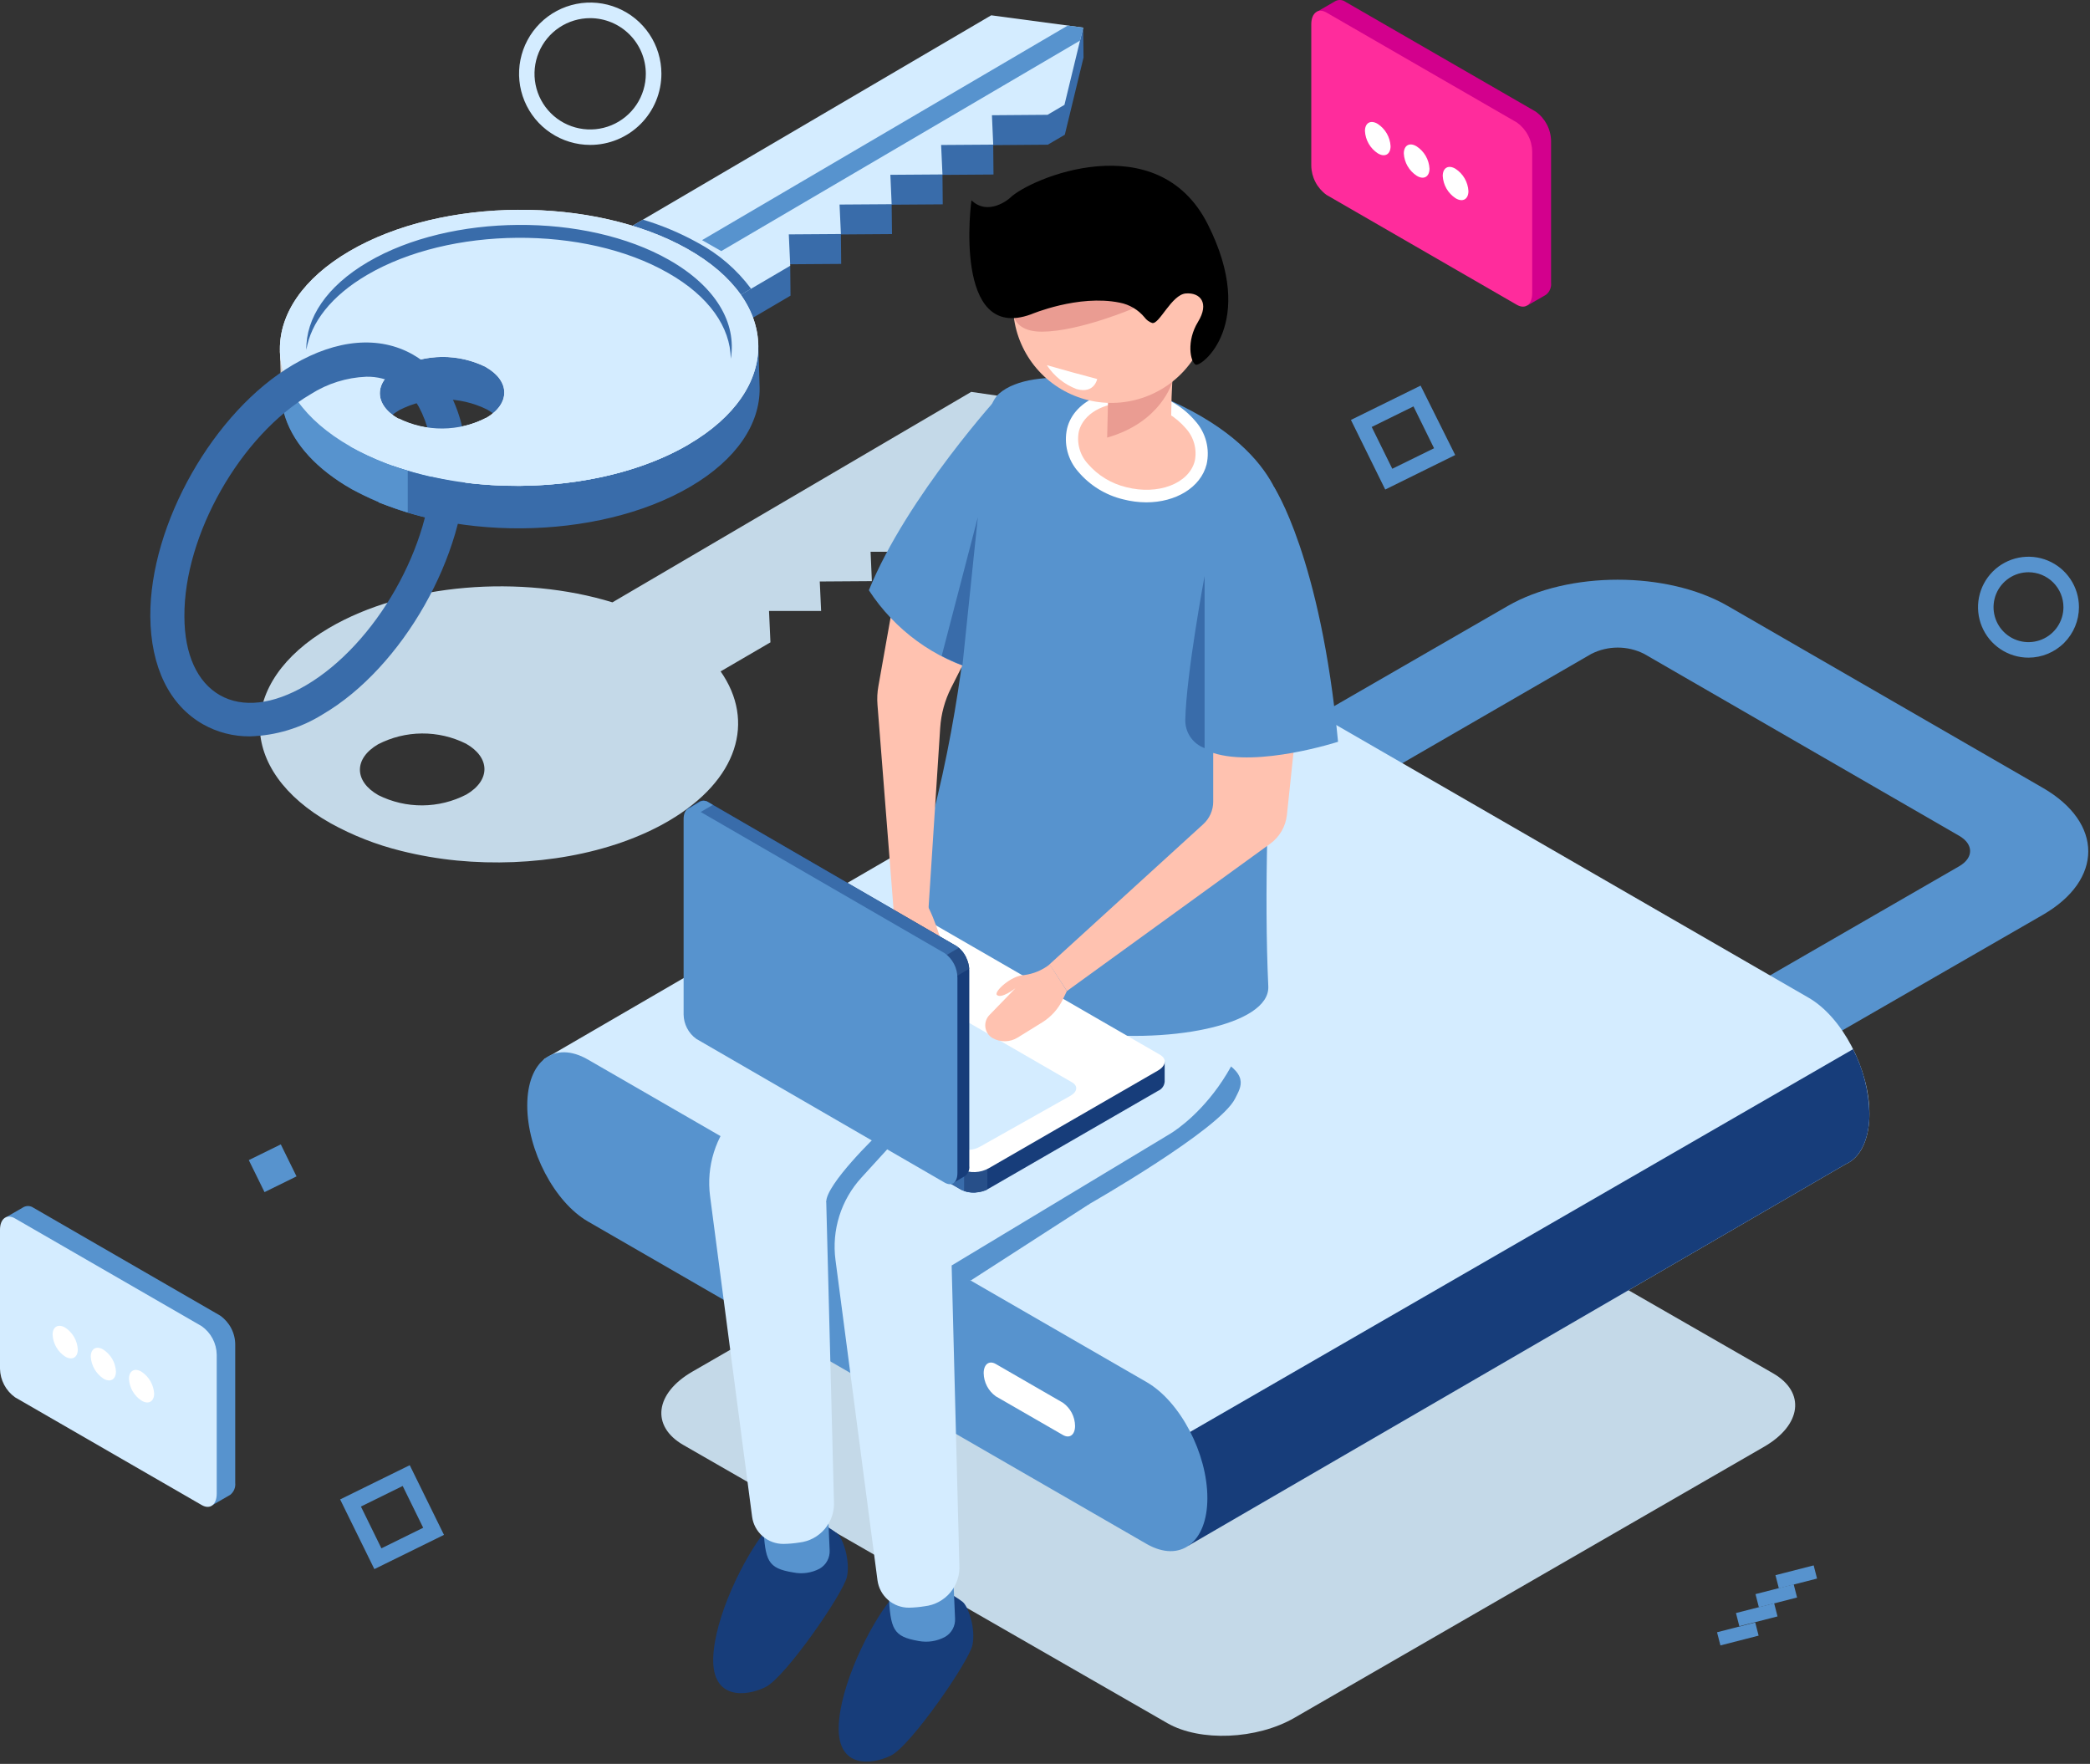 <svg width="455" height="384" viewBox="0 0 455 384" fill="none" xmlns="http://www.w3.org/2000/svg">
<rect x="0" y="0" width="455" height="384" fill="#333333" stroke="none"/>
<g clip-path="url(#clip0_619_1698)">
<path d="M395.577 343.649L394.842 340.782L386.527 342.914L387.262 345.781L395.577 343.649Z" fill="#5793CE"/>
<path d="M391.228 347.774L390.494 344.907L382.178 347.038L382.913 349.905L391.228 347.774Z" fill="#5793CE"/>
<path d="M386.973 351.893L386.238 349.027L377.923 351.157L378.657 354.024L386.973 351.893Z" fill="#5793CE"/>
<path d="M382.856 356.075L382.121 353.208L373.806 355.34L374.541 358.206L382.856 356.075Z" fill="#5793CE"/>
<path d="M211.438 85.313L133.33 131.13C113.528 125.056 88.303 126.931 71.662 136.693C51.411 148.577 51.519 167.682 71.957 179.21C76.792 181.887 81.961 183.913 87.327 185.237C91.34 186.239 95.421 186.943 99.537 187.344C115.775 188.894 133.098 186.027 145.602 178.698C160.725 169.82 164.474 157.006 156.882 146.16L167.728 139.838L167.418 133.005H178.76L178.466 126.59L189.808 126.513L189.529 120.114H200.855L200.576 113.699H211.918L211.624 107.3L223.741 107.207L227.428 105.037L231.504 88.226L211.438 85.313ZM101.536 172.965C98.577 174.496 95.3 175.307 91.969 175.331C88.638 175.355 85.349 174.592 82.369 173.105C77.054 170.083 77.008 165.141 82.291 162.042C85.249 160.511 88.527 159.7 91.858 159.676C95.189 159.652 98.478 160.415 101.458 161.902C106.773 164.924 106.804 169.882 101.536 172.965Z" fill="#C4D9E8"/>
<path d="M254.125 375.122L148.763 314.569C141.666 310.479 142.565 303.32 150.746 298.595L253.01 239.592C261.191 234.943 273.571 234.339 280.667 238.445L386.03 298.982C393.127 303.088 392.228 310.231 384.047 314.957L281.783 373.975C273.602 378.701 261.222 379.213 254.125 375.122Z" fill="#C4D9E8"/>
<path d="M377.601 237.841L359.395 227.32L426.517 188.584C429.694 186.755 429.694 183.78 426.517 181.952L357.939 142.348C356.156 141.447 354.187 140.977 352.19 140.977C350.193 140.977 348.224 141.447 346.442 142.348L279.304 181.177L261.098 170.656L328.236 131.92C341.437 124.297 362.928 124.297 376.145 131.92L444.723 171.509C457.925 179.132 457.925 191.543 444.723 199.166L377.601 237.841Z" fill="#5793CE"/>
<path d="M406.979 242.458C406.979 232.727 401.06 221.432 393.762 217.217L272.13 146.996C268.861 145.106 265.932 144.967 263.562 146.253L118.347 230.636L258.774 336.463L401.835 253.428C402.286 253.232 402.713 252.982 403.105 252.684C405.491 250.902 406.979 247.323 406.979 242.458Z" fill="#D4ECFF"/>
<path d="M258.774 336.463L401.835 253.428C402.286 253.231 402.713 252.982 403.105 252.684C405.491 250.871 406.979 247.323 406.979 242.458C406.866 237.564 405.648 232.76 403.415 228.404L240.32 322.564L258.774 336.463Z" fill="#173D7A"/>
<path d="M249.632 336.122L128 265.917C120.702 261.702 114.783 250.422 114.783 240.661C114.783 230.915 120.702 226.452 128 230.667L249.632 300.888C256.93 305.102 262.849 316.382 262.849 326.144C262.849 335.828 256.93 340.29 249.632 336.122Z" fill="#5793CE"/>
<path d="M231.411 312.4L216.784 303.971C215.983 303.395 215.328 302.639 214.871 301.765C214.413 300.891 214.166 299.922 214.15 298.935C214.15 296.999 215.327 296.1 216.784 296.937L231.411 305.381C232.214 305.955 232.871 306.71 233.329 307.585C233.786 308.459 234.031 309.43 234.045 310.417C234.045 312.354 232.867 313.237 231.411 312.4Z" fill="white"/>
<path d="M121.616 65.139L146.609 79.332L172.098 64.364L172.036 57.856L171.819 57.996L171.788 57.531L183.13 57.453L183.068 51.039L194.193 50.961L194.115 44.562L205.24 44.485L205.178 38.07L216.288 37.992L216.226 31.593L228.11 31.5L231.813 29.331L235.888 12.519L235.811 6.012L233.859 12.241L215.854 9.839L121.616 65.139Z" fill="#396CAA"/>
<path d="M146.531 72.824L172.035 57.857L171.726 51.024L183.068 50.946L182.773 44.531L194.115 44.454L193.836 38.055L205.178 37.977L204.884 31.562L216.226 31.485L215.947 25.086L228.048 24.993L231.736 22.824L235.811 6.012L215.792 3.332L121.539 58.631L146.531 72.824Z" fill="#D4ECFF"/>
<path d="M163.514 62.861C160.439 58.717 156.487 55.305 151.939 52.867C148.141 50.756 144.125 49.062 139.962 47.816L121.554 58.662L146.532 72.871L163.514 62.861Z" fill="#396CAA"/>
<path d="M235.129 8.832L235.811 6.012L232.464 5.562L152.838 52.278L157.021 54.665L235.129 8.832Z" fill="#5793CE"/>
<path d="M61.219 85.669L60.94 76.419L63.899 82.663L61.219 85.669Z" fill="#D3D0CF"/>
<path d="M76.636 106.478C97.058 118.068 130.03 117.836 150.281 105.952C160.43 100.002 165.45 92.239 165.373 84.523L165.094 74.715L163.405 76.59C161.05 71.755 156.572 67.2 149.94 63.45C129.534 51.845 96.562 52.077 76.31 63.962C56.059 75.846 56.199 94.873 76.636 106.478ZM106.075 89.171C111.39 92.192 111.421 97.135 106.153 100.234C103.195 101.765 99.917 102.575 96.586 102.6C93.255 102.624 89.966 101.861 86.986 100.374C81.671 97.352 81.625 92.394 86.909 89.295C89.869 87.77 93.147 86.964 96.477 86.943C99.807 86.921 103.095 87.685 106.075 89.171Z" fill="#396CAA"/>
<path d="M76.341 97.228C96.748 108.818 129.72 108.586 149.971 96.717C170.223 84.848 170.114 65.728 149.677 54.2C129.24 42.672 96.283 42.827 76.031 54.711C55.78 66.596 55.92 85.623 76.341 97.228ZM105.781 79.921C111.096 82.942 111.127 87.9 105.858 90.984C102.9 92.515 99.623 93.325 96.292 93.35C92.961 93.374 89.672 92.611 86.692 91.123C81.377 88.102 81.346 83.144 86.692 80.06C89.646 78.535 92.918 77.727 96.243 77.703C99.568 77.678 102.851 78.438 105.827 79.921H105.781Z" fill="#F2F2F2"/>
<path d="M100.002 102.295C95.579 103.061 91.028 102.387 87.017 100.374C83.206 98.204 82.121 95.043 83.748 92.285L74.451 84.957L64.829 74.11C57.392 84.957 61.312 97.817 76.558 106.494C83.653 110.314 91.399 112.773 99.397 113.745L100.002 102.295Z" fill="#5793CE"/>
<path d="M76.341 97.228C81.171 99.908 86.334 101.935 91.697 103.256C95.709 104.256 99.79 104.961 103.906 105.363C120.144 106.912 137.483 104.046 149.971 96.717C170.223 84.833 170.114 65.728 149.677 54.2C129.24 42.672 96.283 42.827 76.031 54.711C55.78 66.596 55.92 85.623 76.341 97.228ZM105.781 79.921C111.096 82.942 111.127 87.9 105.858 90.984C102.9 92.515 99.623 93.325 96.292 93.35C92.961 93.374 89.672 92.611 86.692 91.123C81.377 88.102 81.346 83.144 86.692 80.06C89.646 78.535 92.918 77.727 96.243 77.703C99.568 77.678 102.851 78.438 105.827 79.921H105.781Z" fill="#D4ECFF"/>
<path d="M66.688 76.155C67.68 70.236 72.08 64.442 79.905 59.855C97.91 49.288 127.241 49.009 145.416 59.406C154.434 64.519 159.004 71.29 159.097 78.092C160.399 70.345 155.906 62.412 145.633 56.57C127.458 46.251 98.127 46.452 80.106 57.035C71.058 62.35 66.58 69.276 66.688 76.155Z" fill="#396CAA"/>
<path d="M54.401 160.306C50.825 160.339 47.304 159.43 44.19 157.672C36.877 153.52 32.802 145.168 32.724 134.183C32.585 114.117 46.545 89.528 63.853 79.379C73.335 73.816 82.586 73.041 89.899 77.194C93.054 79 95.67 81.616 97.476 84.771C100.173 89.634 101.536 95.124 101.427 100.684C101.567 120.749 87.606 145.339 70.299 155.488C65.524 158.482 60.035 160.146 54.401 160.306ZM79.735 82.013C75.442 82.189 71.272 83.498 67.649 85.809C52.356 94.765 40.022 116.488 40.146 134.198C40.146 142.457 42.951 148.546 47.894 151.351C52.836 154.155 59.453 153.396 66.58 149.212C81.858 140.256 94.191 118.533 94.067 100.823C94.186 96.557 93.193 92.333 91.185 88.567C90.057 86.533 88.393 84.847 86.375 83.692C84.356 82.536 82.06 81.956 79.735 82.013Z" fill="#396CAA"/>
<path d="M89.279 98.22L103.813 101.768L105.905 90.922C102.947 92.453 99.669 93.263 96.338 93.287C93.008 93.312 89.718 92.549 86.738 91.061L89.279 98.22Z" fill="#D4ECFF"/>
<path d="M76.341 97.228C81.171 99.908 86.334 101.934 91.696 103.255C95.709 104.256 99.79 104.96 103.906 105.363C120.144 106.912 137.483 104.046 149.971 96.717L90.782 95.384L76.341 97.228Z" fill="#D4ECFF"/>
<path d="M98.204 104.696C93.843 103.925 89.548 102.817 85.359 101.38V110.46C89.477 111.946 93.726 113.041 98.049 113.729C111.607 115.511 98.204 104.696 98.204 104.696Z" fill="#396CAA"/>
<path d="M88.768 102.481C85.907 101.654 83.111 100.618 80.401 99.382C72.483 95.663 82.493 109.407 82.493 109.407C82.493 109.407 85.189 110.476 88.768 111.576V102.481Z" fill="#5793CE"/>
<path d="M237.267 262.043L211.36 278.746L198.763 276.701L229.551 261.811L237.267 262.043Z" fill="#5793CE"/>
<path d="M205.953 346.38C205.953 346.38 198.5 342.615 193.914 348.224C189.327 353.833 182.789 367.049 182.587 375.974C182.386 384.899 189.653 384.31 193.976 382.172C198.299 380.034 210.927 361.719 211.702 358.14C212.476 354.561 210.787 349.696 209.579 348.735C208.37 347.774 205.953 346.38 205.953 346.38Z" fill="#173D7A"/>
<path d="M207.58 344.582L207.921 352.329C207.966 353.134 207.787 353.934 207.404 354.643C207.021 355.351 206.449 355.94 205.751 356.343C203.991 357.298 201.955 357.616 199.987 357.241C194.394 356.265 193.867 354.716 193.464 346.968C193.061 339.221 207.58 344.582 207.58 344.582Z" fill="#5793CE"/>
<path d="M178.652 331.474C178.652 331.474 171.183 327.709 166.612 333.302C162.042 338.896 155.472 352.128 155.27 361.069C155.069 370.009 162.351 369.405 166.674 367.266C170.997 365.128 183.625 346.829 184.385 343.25C185.144 339.671 183.486 334.805 182.277 333.845C181.069 332.884 178.652 331.474 178.652 331.474Z" fill="#173D7A"/>
<path d="M180.279 329.723L180.619 337.47C180.664 338.278 180.483 339.083 180.098 339.794C179.712 340.505 179.136 341.095 178.435 341.499C176.676 342.427 174.65 342.717 172.702 342.32C167.077 341.406 166.582 339.81 166.179 332.078C165.776 324.346 180.279 329.723 180.279 329.723Z" fill="#5793CE"/>
<path d="M246.843 187.824C244.627 151.893 207.936 193.108 207.936 193.108L182.82 217.729L160.198 242.52C158.015 244.917 156.383 247.762 155.414 250.856C154.445 253.95 154.163 257.218 154.589 260.432L163.731 330.157C163.947 331.817 164.765 333.341 166.031 334.438C167.296 335.534 168.92 336.128 170.595 336.107C171.731 336.088 172.865 335.99 173.988 335.812C176.17 335.574 178.176 334.5 179.585 332.816C180.995 331.133 181.698 328.97 181.549 326.779L179.876 261.609L227.366 232.975C227.366 232.975 249.043 223.741 246.843 187.824Z" fill="#D4ECFF"/>
<path d="M198.02 249.353L191.264 246.874C191.109 246.874 179.783 257.844 179.876 261.671L184.958 263.314L197.725 250.918L198.02 249.353Z" fill="#5793CE"/>
<path d="M237.267 262.043C237.267 262.043 265.498 245.929 268.876 239.173C270.193 236.524 272.254 233.75 264.011 229.752L226.375 256.589L228.002 265.886L237.267 262.043Z" fill="#5793CE"/>
<path d="M274.144 201.692C271.789 165.776 235.237 206.976 235.237 206.976L210.121 231.596L187.514 256.388C185.328 258.783 183.692 261.627 182.721 264.721C181.749 267.815 181.465 271.084 181.89 274.299L191.032 344.025C191.254 345.687 192.076 347.21 193.343 348.308C194.61 349.407 196.234 350.005 197.911 349.99C199.043 349.965 200.172 349.862 201.289 349.68C203.472 349.441 205.477 348.368 206.886 346.684C208.296 345.001 208.999 342.837 208.85 340.647L207.177 275.492L254.683 246.859C254.683 246.859 276.298 234.525 274.144 201.692Z" fill="#D4ECFF"/>
<path d="M252.437 86.18C280.327 97.724 279.707 114.163 279.707 114.163C279.707 114.163 274.253 174.468 276.112 214.738C276.887 231.565 186.678 232.851 200.189 187.933C216.055 134.988 210.106 92.115 217.527 85.669C224.949 79.223 245.247 83.205 252.437 86.18Z" fill="#5793CE"/>
<path d="M261.392 100.776C259.936 106.416 252.53 109.391 244.86 107.423C237.19 105.456 232.139 99.258 233.595 93.602C235.052 87.947 242.458 84.987 250.128 86.955C257.798 88.923 262.849 95.121 261.392 100.776Z" fill="#FFC2B0"/>
<path d="M249.555 109.36C247.861 109.353 246.174 109.134 244.534 108.71C240.728 107.803 237.309 105.708 234.773 102.729C233.638 101.464 232.822 99.947 232.393 98.302C231.964 96.658 231.936 94.935 232.309 93.277C233.859 86.924 242.086 83.516 250.453 85.669C254.26 86.576 257.679 88.671 260.215 91.65C261.349 92.915 262.164 94.433 262.593 96.077C263.021 97.721 263.051 99.444 262.678 101.102C261.377 106.153 255.938 109.36 249.555 109.36ZM245.371 87.668C240.196 87.668 235.873 90.07 234.881 93.866C234.618 95.121 234.658 96.421 234.998 97.658C235.337 98.895 235.967 100.033 236.834 100.978C239.017 103.505 241.938 105.282 245.185 106.06C252.142 107.842 258.836 105.285 260.106 100.358C260.366 99.103 260.324 97.804 259.984 96.568C259.645 95.332 259.018 94.193 258.154 93.246C255.971 90.719 253.05 88.942 249.803 88.164C248.351 87.82 246.862 87.658 245.371 87.684V87.668Z" fill="white"/>
<path d="M241.28 84.925C241.449 88.237 241.371 91.557 241.048 94.858C240.893 97.631 250.593 100.219 253.103 97.724C255.613 95.229 254.652 92.595 255.21 83.159C255.768 73.723 241.28 84.925 241.28 84.925Z" fill="#FFC2B0"/>
<path d="M255.21 83.159C255.21 83.159 252.824 91.914 241.032 95.26L241.218 87.312L255.21 83.159Z" fill="#EA9C92"/>
<path d="M262.678 60.94C263.739 65.04 263.559 69.363 262.163 73.361C260.766 77.359 258.216 80.854 254.833 83.403C251.451 85.951 247.389 87.44 243.16 87.68C238.932 87.92 234.727 86.9 231.078 84.751C227.429 82.601 224.5 79.418 222.66 75.603C220.82 71.789 220.152 67.514 220.742 63.32C221.331 59.126 223.151 55.201 225.971 52.042C228.792 48.882 232.485 46.63 236.586 45.569C239.308 44.865 242.143 44.704 244.927 45.096C247.712 45.487 250.392 46.423 252.815 47.85C255.238 49.278 257.356 51.168 259.049 53.414C260.741 55.66 261.974 58.217 262.678 60.94Z" fill="#FFC2B0"/>
<path d="M246.859 67.091C246.859 67.091 235.067 72.142 226.902 72.204C218.736 72.266 220.533 65.418 220.533 65.418L244.767 61.87L246.859 67.091Z" fill="#EA9C92"/>
<path d="M224.469 68.424C224.469 68.424 234.742 64.054 243.744 65.883C245.886 66.289 247.816 67.436 249.198 69.121C249.608 69.68 250.182 70.097 250.841 70.314C252.39 70.67 255.055 64.116 258.17 63.884C261.284 63.651 263.345 65.929 260.804 70.082C258.262 74.234 259.115 78.712 260.277 79.378C261.439 80.045 273.881 70.516 262.926 48.808C251.972 27.1 224.113 38.783 219.774 43.183C219.774 43.183 215.219 47.165 211.5 43.617C211.438 43.54 207.348 74.699 224.469 68.424Z" fill="black"/>
<path d="M264.119 158.214V174.515C264.121 175.436 263.93 176.347 263.559 177.19C263.188 178.033 262.646 178.79 261.966 179.411L228.482 209.935L232.278 215.746L276.515 183.687C277.536 182.948 278.39 182.001 279.02 180.909C279.65 179.817 280.042 178.604 280.172 177.35L283.162 148.949L264.119 158.214Z" fill="#FFC2B0"/>
<path d="M277.352 106.013C277.352 106.013 287.501 121.291 291.297 161.483C291.297 161.483 273.958 167.093 264.104 163.916C254.249 160.74 277.352 106.013 277.352 106.013Z" fill="#5793CE"/>
<path d="M262.245 125.397C262.245 125.397 258.262 146.671 258.045 156.665C258.006 158.008 258.39 159.329 259.144 160.442C259.898 161.554 260.983 162.401 262.245 162.863V125.397Z" fill="#396CAA"/>
<path d="M253.552 231.116L246.161 230.14L198.407 202.575C197.463 202.146 196.431 201.945 195.395 201.988C194.359 202.031 193.347 202.317 192.442 202.823L158.602 222.346L154.124 221.758V226.204C154.133 226.534 154.236 226.855 154.419 227.129C154.603 227.403 154.86 227.62 155.162 227.754L209.269 259.006C210.216 259.436 211.25 259.637 212.289 259.594C213.327 259.551 214.341 259.265 215.25 258.758L252.096 237.484C252.498 237.316 252.846 237.041 253.103 236.688C253.36 236.336 253.515 235.92 253.552 235.486V231.116Z" fill="#173D7A"/>
<path d="M217.636 213.716L214.242 211.748H176.994L158.602 222.362L154.124 221.773V226.22C154.133 226.55 154.236 226.87 154.419 227.144C154.603 227.419 154.86 227.635 155.162 227.769L209.269 259.022C210.226 259.504 211.301 259.703 212.368 259.595L217.636 213.716Z" fill="#396CAA"/>
<path d="M156.107 222.021L154.124 221.757V226.204C154.133 226.534 154.236 226.855 154.419 227.129C154.603 227.403 154.86 227.619 155.162 227.754L156.107 228.311V222.021Z" fill="#5793CE"/>
<path d="M209.889 259.27C211.555 259.816 213.368 259.705 214.955 258.96V251.383H209.889V259.27Z" fill="#274F89"/>
<path d="M209.269 254.575L155.162 223.322C153.613 222.439 153.814 220.905 155.58 219.882L192.442 198.608C193.347 198.102 194.359 197.816 195.395 197.773C196.431 197.73 197.463 197.931 198.407 198.36L252.53 229.613C254.079 230.496 253.862 232.03 252.096 233.053L215.25 254.327C214.342 254.833 213.328 255.119 212.289 255.162C211.25 255.205 210.216 255.004 209.269 254.575Z" fill="white"/>
<path d="M208.339 249.833L163.405 223.849C162.135 223.121 162.289 221.835 163.761 220.982L183.548 209.888C184.3 209.467 185.14 209.228 186.001 209.191C186.862 209.153 187.72 209.318 188.506 209.671L233.44 235.656C234.711 236.4 234.556 237.67 233.084 238.522L213.344 249.632C212.585 250.059 211.736 250.3 210.866 250.335C209.996 250.37 209.13 250.198 208.339 249.833Z" fill="#D4ECFF"/>
<path d="M194.533 197.586L193.976 201.32C193.495 204.501 193.574 207.742 194.208 210.896L194.874 214.181C195.06 215.089 195.514 215.922 196.176 216.571C196.839 217.22 197.681 217.655 198.593 217.822C198.937 217.884 199.29 217.874 199.631 217.793C199.971 217.713 200.291 217.564 200.572 217.354C200.852 217.145 201.086 216.881 201.26 216.577C201.434 216.274 201.544 215.938 201.583 215.591L202.467 207.611C202.467 207.611 204.512 210.292 205.565 210.292C206.619 210.292 204.465 202.297 202.234 197.772C200.003 193.248 194.533 197.586 194.533 197.586Z" fill="#FFC2B0"/>
<path d="M212.879 138.242L207.068 149.739C205.69 152.455 204.878 155.423 204.682 158.462L202.141 197.772L194.502 197.586L191.032 153.442C190.92 152.075 190.988 150.7 191.233 149.351L195.215 126.946L212.879 138.242Z" fill="#FFC2B0"/>
<path d="M207.441 257.565L202.901 251.646L155.193 224.019C154.348 223.415 153.657 222.621 153.175 221.7C152.693 220.78 152.434 219.759 152.42 218.72V179.659L149.677 176.064L152.249 174.514C152.54 174.354 152.87 174.28 153.202 174.299C153.534 174.318 153.853 174.43 154.124 174.623L208.246 205.968C209.091 206.573 209.783 207.367 210.264 208.287C210.746 209.208 211.005 210.229 211.02 211.267V253.815C211.073 254.25 211.006 254.691 210.826 255.09C210.645 255.489 210.359 255.831 209.997 256.077L207.441 257.565Z" fill="#173D7A"/>
<path d="M174.437 235.175L171.059 233.208L152.466 200.886V179.659L149.723 176.064L152.295 174.514C152.587 174.354 152.917 174.28 153.248 174.299C153.58 174.318 153.9 174.43 154.17 174.623L208.246 205.968C209.141 206.553 209.851 207.38 210.291 208.354L174.437 235.175Z" fill="#396CAA"/>
<path d="M151.009 177.66L149.801 176.111L152.373 174.561C152.664 174.401 152.994 174.327 153.326 174.346C153.658 174.365 153.977 174.477 154.248 174.67L155.193 175.228L151.009 177.66Z" fill="#5793CE"/>
<path d="M208.742 206.34C210.035 207.525 210.842 209.149 211.004 210.896L205.721 213.995L203.179 209.594L208.742 206.34Z" fill="#274F89"/>
<path d="M205.674 207.518L151.598 176.219C150.049 175.32 148.825 176.219 148.825 178.311V220.859C148.84 221.896 149.098 222.915 149.577 223.835C150.055 224.755 150.742 225.55 151.583 226.158L205.659 257.457C207.208 258.34 208.432 257.457 208.432 255.365V212.817C208.421 211.779 208.166 210.758 207.687 209.838C207.208 208.917 206.518 208.122 205.674 207.518Z" fill="#5793CE"/>
<path d="M232.263 215.745L231.395 217.543C230.415 219.602 228.867 221.339 226.933 222.548L221.572 225.863C220.753 226.376 219.812 226.658 218.846 226.68C217.881 226.702 216.927 226.463 216.087 225.987L215.901 225.879C215.507 225.611 215.178 225.259 214.937 224.849C214.695 224.439 214.548 223.98 214.505 223.506C214.462 223.032 214.524 222.554 214.688 222.107C214.852 221.66 215.112 221.255 215.451 220.921L221.06 215.141C221.06 215.141 217.961 217.558 217.016 216.582C216.365 215.869 220.115 212.399 222.92 212.275C224.969 212.025 226.909 211.215 228.529 209.935L232.263 215.745Z" fill="#FFC2B0"/>
<path d="M218.023 85.576C218.023 85.576 197.493 107.966 189.157 128.496C194.793 137.165 203.426 143.453 213.406 146.16C230.636 151.133 218.023 85.576 218.023 85.576Z" fill="#5793CE"/>
<path d="M209.532 144.827L212.879 112.599L205.008 142.797C206.479 143.553 207.989 144.231 209.532 144.827Z" fill="#396CAA"/>
<path d="M233.44 81.052L227.909 79.502C229.464 81.884 231.738 83.708 234.401 84.709C238.259 85.778 238.863 82.508 238.863 82.508L233.44 81.052Z" fill="white"/>
<path d="M128.496 31.547C125.431 31.547 122.436 30.638 119.888 28.935C117.34 27.233 115.354 24.813 114.181 21.982C113.008 19.15 112.701 16.035 113.299 13.029C113.897 10.024 115.373 7.263 117.54 5.096C119.707 2.929 122.468 1.453 125.473 0.855C128.479 0.257 131.594 0.564 134.425 1.737C137.257 2.91 139.677 4.896 141.379 7.444C143.082 9.992 143.99 12.988 143.99 16.052C143.99 18.087 143.59 20.102 142.811 21.982C142.032 23.861 140.891 25.57 139.452 27.008C138.013 28.447 136.305 29.588 134.425 30.367C132.546 31.146 130.531 31.547 128.496 31.547ZM128.496 3.951C126.099 3.948 123.755 4.656 121.76 5.985C119.765 7.315 118.21 9.206 117.291 11.42C116.371 13.634 116.129 16.07 116.595 18.422C117.06 20.773 118.213 22.934 119.907 24.63C121.601 26.326 123.76 27.482 126.111 27.95C128.462 28.419 130.899 28.18 133.114 27.264C135.329 26.347 137.222 24.794 138.554 22.801C139.886 20.808 140.597 18.465 140.597 16.068C140.593 12.858 139.317 9.781 137.049 7.51C134.781 5.239 131.706 3.959 128.496 3.951Z" fill="#D4ECFF"/>
<path d="M441.609 143.169C439.436 143.169 437.312 142.525 435.506 141.318C433.699 140.111 432.291 138.395 431.46 136.388C430.628 134.381 430.411 132.172 430.834 130.041C431.258 127.91 432.305 125.952 433.841 124.416C435.377 122.879 437.335 121.833 439.466 121.409C441.597 120.985 443.806 121.203 445.813 122.034C447.82 122.866 449.536 124.274 450.743 126.081C451.95 127.887 452.595 130.011 452.595 132.184C452.59 135.096 451.432 137.888 449.372 139.947C447.313 142.007 444.521 143.165 441.609 143.169ZM441.609 124.576C440.104 124.576 438.633 125.022 437.382 125.858C436.131 126.694 435.156 127.882 434.58 129.272C434.004 130.663 433.854 132.192 434.147 133.668C434.441 135.144 435.165 136.499 436.229 137.563C437.293 138.627 438.649 139.352 440.125 139.645C441.6 139.939 443.13 139.788 444.52 139.213C445.91 138.637 447.099 137.662 447.935 136.411C448.77 135.159 449.217 133.689 449.217 132.184C449.217 130.166 448.415 128.231 446.988 126.804C445.562 125.378 443.627 124.576 441.609 124.576Z" fill="#5793CE"/>
<path d="M81.501 341.592L74.048 326.423L89.202 318.97L96.655 334.139L81.501 341.592ZM78.573 327.972L83.035 337.068L92.13 332.59L87.668 323.494L78.573 327.972Z" fill="#5793CE"/>
<path d="M301.57 106.571L294.101 91.418L309.27 83.949L316.801 99.056L301.57 106.571ZM298.626 92.951L303.104 102.047L312.199 97.584L307.721 88.474L298.626 92.951Z" fill="#5793CE"/>
<path d="M61.13 249.131L54.163 252.556L57.588 259.523L64.555 256.098L61.13 249.131Z" fill="#5793CE"/>
<path d="M334.325 24.295L292.893 0.387C292.586 0.167 292.224 0.035 291.847 0.005C291.471 -0.025 291.093 0.048 290.755 0.217L286.741 2.541L289.561 3.564V33.747C289.585 34.994 289.898 36.219 290.476 37.324C291.054 38.429 291.882 39.385 292.893 40.115L332.497 62.97V66.518L336.556 64.178C336.953 63.869 337.264 63.463 337.459 62.999C337.655 62.535 337.728 62.029 337.672 61.529V30.664C337.65 29.415 337.336 28.188 336.755 27.082C336.174 25.976 335.342 25.022 334.325 24.295Z" fill="#D3008D"/>
<path d="M330.234 66.363L288.802 42.439C287.788 41.712 286.959 40.757 286.38 39.651C285.802 38.545 285.49 37.319 285.471 36.071V5.268C285.471 2.804 287.02 1.673 288.802 2.742L330.234 26.666C331.251 27.391 332.082 28.346 332.661 29.452C333.24 30.558 333.55 31.786 333.566 33.034V63.837C333.566 66.285 332.078 67.416 330.234 66.363Z" fill="#FF2C9C"/>
<path d="M302.732 31.826C302.732 33.608 301.492 34.32 299.943 33.375C299.13 32.842 298.454 32.125 297.97 31.283C297.485 30.441 297.206 29.496 297.154 28.526C297.154 26.744 298.393 26.031 299.943 26.976C300.755 27.509 301.431 28.226 301.916 29.068C302.4 29.911 302.68 30.855 302.732 31.826Z" fill="white"/>
<path d="M311.207 36.706C311.207 38.488 309.952 39.216 308.418 38.256C307.605 37.726 306.927 37.012 306.44 36.173C305.953 35.333 305.67 34.391 305.614 33.422C305.614 31.64 306.869 30.911 308.418 31.872C309.229 32.404 309.903 33.118 310.388 33.958C310.872 34.797 311.153 35.739 311.207 36.706Z" fill="white"/>
<path d="M319.683 41.603C319.683 43.385 318.428 44.097 316.878 43.152C316.066 42.619 315.39 41.902 314.905 41.06C314.421 40.217 314.141 39.273 314.089 38.302C314.089 36.52 315.329 35.808 316.878 36.753C317.694 37.284 318.372 38 318.86 38.843C319.347 39.685 319.629 40.631 319.683 41.603Z" fill="white"/>
<path d="M47.925 286.4L7.282 262.926C6.98 262.714 6.627 262.587 6.26 262.557C5.892 262.527 5.523 262.596 5.191 262.756L1.24 265.033L4.013 266.041V295.635C4.044 296.85 4.354 298.042 4.922 299.117C5.489 300.192 6.297 301.122 7.282 301.833L46.127 324.253V327.724L50.109 325.431C50.497 325.125 50.802 324.726 50.994 324.271C51.186 323.816 51.26 323.319 51.209 322.828V292.645C51.195 291.418 50.89 290.212 50.319 289.127C49.748 288.041 48.927 287.107 47.925 286.4Z" fill="#5793CE"/>
<path d="M43.911 327.647L3.269 304.188C2.282 303.479 1.473 302.55 0.905 301.474C0.338 300.399 0.028 299.206 0 297.99V267.714C0 265.313 1.472 264.197 3.269 265.251L43.911 288.709C44.905 289.413 45.719 290.341 46.287 291.417C46.855 292.494 47.161 293.69 47.181 294.907V325.137C47.196 327.585 45.724 328.701 43.911 327.647Z" fill="#D4ECFF"/>
<path d="M16.936 293.776C16.936 295.527 15.711 296.224 14.193 295.325C13.393 294.805 12.727 294.103 12.25 293.276C11.774 292.45 11.499 291.522 11.45 290.569C11.45 288.833 12.675 288.12 14.193 289.019C14.992 289.541 15.656 290.244 16.133 291.07C16.609 291.896 16.884 292.823 16.936 293.776Z" fill="white"/>
<path d="M25.241 298.564C25.241 300.315 24.017 301.027 22.498 300.113C21.706 299.584 21.047 298.88 20.571 298.055C20.096 297.23 19.817 296.307 19.756 295.356C19.756 293.605 20.995 292.893 22.498 293.807C23.298 294.327 23.964 295.029 24.441 295.856C24.918 296.683 25.192 297.611 25.241 298.564Z" fill="white"/>
<path d="M33.561 303.367C33.561 305.118 32.322 305.83 30.819 304.916C30.02 304.398 29.356 303.698 28.879 302.874C28.403 302.05 28.128 301.125 28.076 300.175C28.076 298.424 29.3 297.711 30.819 298.626C31.608 299.153 32.267 299.855 32.742 300.677C33.218 301.499 33.498 302.419 33.561 303.367Z" fill="white"/>
</g>
<defs>
<clipPath id="clip0_619_1698">
<rect width="454.624" height="383.52" fill="white"/>
</clipPath>
</defs>
</svg>

